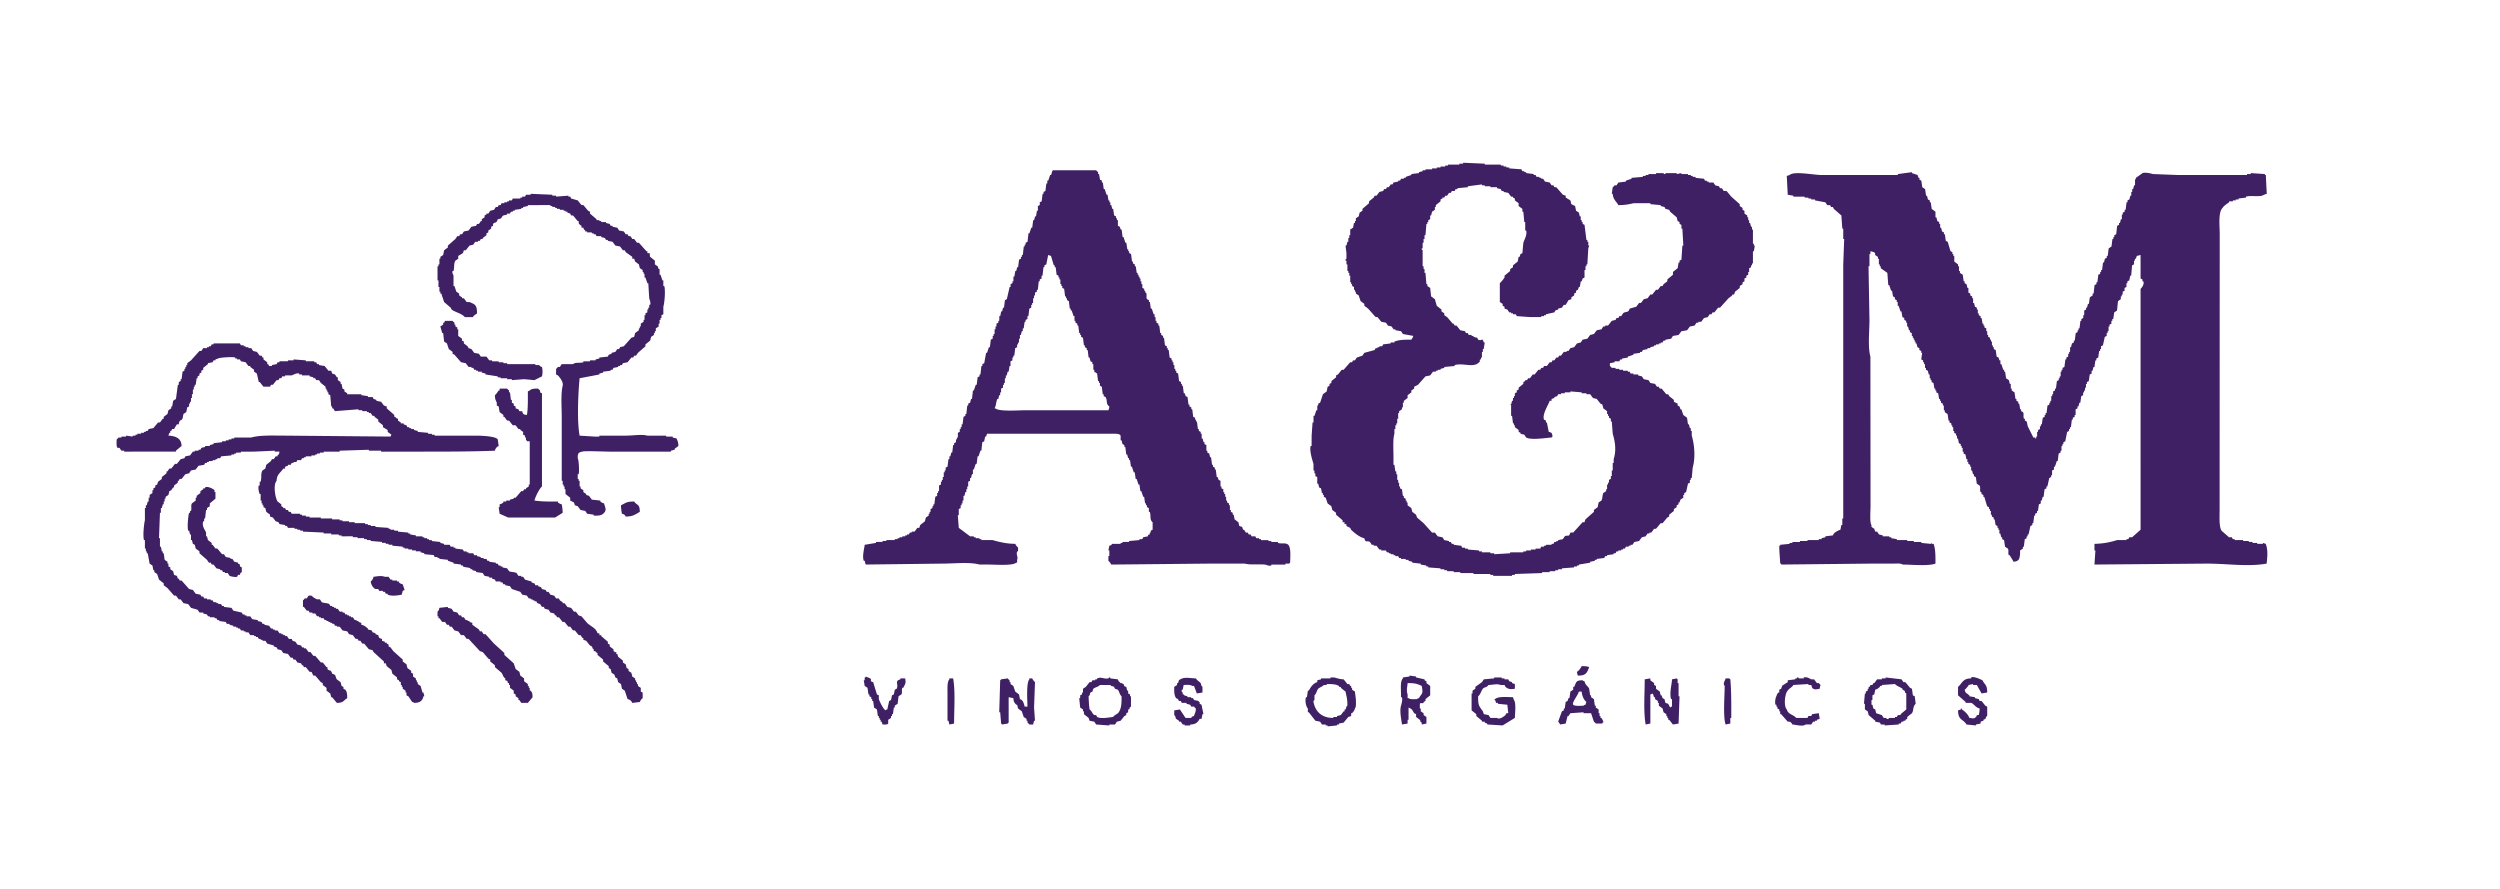 <svg xmlns="http://www.w3.org/2000/svg" width="2657" height="945" viewBox="0 0 2657 945">
  <defs>
    <style>
      .cls-1 {
        fill: #3f2065;
        fill-rule: evenodd;
      }
    </style>
  </defs>
  <path id="Relleno_de_color_2" data-name="Relleno de color 2" class="cls-1" d="M1669,566h3q4.995-5.5,10-11h2c0.33-1,.67-2,1-3l9-8v-2c1.33-1,2.67-2,4-3,0.33-1.667.67-3.333,1-5l3-2c1.18-1.842.99-6.178,2-8l3-2v-2h1v-5h1v-2h1v-3c0.67-.333,1.33-0.667,2-1v-3h1v-6h1v-8h1v-4c2.95-9.346,1.58-18.409-1-27q-0.495-6.5-1-13h-1v-3c-0.67-.333-1.33-0.667-2-1v-2h-1v-2h-1v-3c-1.33-1-2.67-2-4-3-0.33-1.333-.67-2.667-1-4-0.67-.333-1.33-0.667-2-1-1.33-1.667-2.67-3.333-4-5l-4-1-3-4h-4v-1h-5v-1l-12-1v1h-6v1h-4v1h-3c-0.33.667-.67,1.333-1,2l-3,1v1l-3,1v2h-2c-0.94,3.585-8.39,14.542-6,20,0.67,0.333,1.33.667,2,1v2h1q1.005,5,2,10c3.22,0.738,3.64,1.357,4,5-1.13.844-.15-0.127-1,1-6.06.344-21.51,3.023-27,0-0.67-1-1.33-2-2-3l-4-1v-1c-0.67-.333-1.33-0.667-2-1v-2c-1.33-1-2.67-2-4-3v-2h-1v-2h-1c-0.33-2.666-.67-5.334-1-8h-1V431c-0.17-1.4-1.08.412-1-1h1c0.33-1.333.67-2.667,1-4h1v-3h1v-2h1v-3c0.67-.333,1.33-0.667,2-1v-2c0.67-.333,1.33-0.667,2-1v-2c1.67-1.333,3.33-2.667,5-4v-2c0.67-.333,1.33-0.667,2-1v-1h2c0.33-.667.67-1.333,1-2h2l3-4h2c1.33-1.667,2.67-3.333,4-5h2c0.33-.667.67-1.333,1-2h2c0.33-.667.67-1.333,1-2h3l3-4h2c0.33-.667.67-1.333,1-2h2c0.67-1,1.33-2,2-3h2c0.33-.667.67-1.333,1-2h2l3-4h3v-1h2c0.67-1,1.33-2,2-3l4-1,3-4,4-1c0.67-1,1.33-2,2-3l5-1,3-4,4-1,3-4,5-1c0.67-1,1.33-2,2-3h2v-1h3c1.33-1.667,2.67-3.333,4-5l4-1c0.33-.667.67-1.333,1-2h2c0.33-.667.67-1.333,1-2h2c0.67-1,1.33-2,2-3,3.11-2.606,5.5.044,7-5,2.33-.667,4.67-1.333,7-2l3-4h2l3-4,4-1,3-4h2c1.33-1.667,2.67-3.333,4-5h2l3-4h2c0.33-.667.67-1.333,1-2,1.33-1,2.67-2,4-3v-2l6-5v-3c1.67-1.333,3.33-2.667,5-4,0.33-2,.67-4,1-6h1v-2c0.67-.333,1.33-0.667,2-1q0.495-7.5,1-15h1q-0.495-9-1-18h-1v-4c-0.67-.333-1.33-0.667-2-1v-2c-0.67-.333-1.33-0.667-2-1-0.33-1.333-.67-2.667-1-4q-3.495-3-7-6c-0.33-.667-0.67-1.333-1-2l-4-1c-0.33-.667-0.67-1.333-1-2l-4-1v-1l-11-1v-1h-18a61.373,61.373,0,0,1-16,2c-2.26-4.115-5.61-5.933-6-12h-1c0.33-2.333.67-4.667,1-7,1.22-.672,1.38-1.583,2-2h2c0.67-1,1.33-2,2-3l8-1v-1l6-2v-1l12-1v-1h3v-1h3v-1h8v-1h8s-0.02,1.3,2,1v-1h12v1c1.67-.333,3.33-0.667,5-1v1h7v1h3v1h2v1h3v1l9,1c0.33,0.667.67,1.333,1,2h2v1h2v1h5c0.67,1,1.33,2,2,3l4,1c0.33,0.667.67,1.333,1,2h2c0.67,1,1.33,2,2,3h3c1.67,2,3.33,4,5,6l9,8v2l3,2v2c0.67,0.333,1.33.667,2,1v3l3,2v2h1v3h1v3h1c0.33,1.333.67,2.667,1,4h1v3h1v15h1v2h1c-0.33,2-.67,4-1,6h-1v13h-1v2h-1v2c-0.67.333-1.33,0.667-2,1v4h-1v3c-0.67.333-1.33,0.667-2,1v2c-0.67.333-1.33,0.667-2,1v3c-0.67.333-1.33,0.667-2,1v2l-3,2v2c-1.67,1.333-3.33,2.667-5,4-0.33,1-.67,2-1,3h-2v1c-1.33,1-2.67,2-4,3l-9,10h-2c-1.33,1.667-2.67,3.333-4,5h-2c-0.33.667-.67,1.333-1,2h-2c-0.67,1-1.33,2-2,3l-4,1-3,4h-3v1h-2c-0.67,1-1.33,2-2,3l-5,1-3,4-6,1-3,4-6,1c-0.67,1-1.33,2-2,3l-6,1v1h-2c-0.33.667-.67,1.333-1,2h-2v1h-2v1h-3v1h-2v1l-4,1v1h-3v1l-5,1c-0.33.667-.67,1.333-1,2h-2v1l-7,1v1l-6,2v1l-6,1v1h-2c-0.33.667-.67,1.333-1,2h-5v1l-5,1v3a8.1,8.1,0,0,1,2,2h4v1h4v1h4v1h5v1h2c0.33,0.667.67,1.333,1,2h3v1h5v1l4,1c0.67,1,1.33,2,2,3l5,1c0.67,1,1.33,2,2,3l5,1c0.67,1,1.33,2,2,3h2c0.33,0.667.67,1.333,1,2h2c1.67,2,3.33,4,5,6h2c0.33,0.667.67,1.333,1,2,1.67,1.333,3.33,2.667,5,4v2c1.33,0.667,2.67,1.333,4,2v2c0.67,0.333,1.33.667,2,1,0.33,1,.67,2,1,3h1c0.67,2,1.33,4,2,6,1.33,1,2.67,2,4,3,0.33,2.333.67,4.667,1,7h1c0.33,1.333.67,2.667,1,4h1v3h1v5c2.95,9.622,3.98,23.777,1,34-0.33,3.666-.67,7.334-1,11h-1v2h-1v3c-0.67.333-1.33,0.667-2,1-0.67,3-1.33,6-2,9-0.67.333-1.33,0.667-2,1v2h-1v3l-3,2c-0.33,1-.67,2-1,3h-1v2c-0.67.333-1.33,0.667-2,1v2l-3,2v2c-1.67,1.333-3.33,2.667-5,4v2c-0.67.333-1.33,0.667-2,1-1.67,2-3.33,4-5,6h-2c-1.67,2-3.33,4-5,6h-2l-3,4h-2v1h-2c-0.67,1-1.33,2-2,3l-4,1-3,4c-1.67.333-3.33,0.667-5,1-0.67,1-1.33,2-2,3h-2v1h-2v1h-3c-0.33.667-.67,1.333-1,2h-2v1h-2v1h-3v1h-2c-0.33.667-.67,1.333-1,2h-2v1l-7,1v1h-2c-0.33.667-.67,1.333-1,2l-8,1v1h-2v1c-1.67.333-3.33,0.667-5,1v1l-12,2v1h-2v1h-3v1l-13,1v1h-4v1h-3v1h-6v1h-8v1l-29,1v1h-3v1h-20v-1h-3v-1h-18v-1h-14v-1h-7v-1h-7v-1h-3v-1h-4v-1l-13-1v-1h-2v-1l-6-1v-1l-9-1v-1l-4-1v-1h-3v-1h-5v-1h-2c-0.33-.667-0.67-1.333-1-2h-3v-1h-2v-1h-3v-1h-2v-1h-2c-0.33-.667-0.67-1.333-1-2h-5v-1h-2l-3-4h-3v-1h-2c-0.67-1-1.33-2-2-3-3.54-2.03-4.39,1.5-6-4-4.87-.92-10.9-5.98-14-9-0.33-.667-0.67-1.333-1-2-1.33-.667-2.67-1.333-4-2v-2h-2v-2h-2v-2q-3.495-3-7-6v-2c-1.33-1-2.67-2-4-3-0.33-1.333-.67-2.667-1-4-1.33-1-2.67-2-4-3-0.67-2-1.33-4-2-6-0.67-.333-1.33-0.667-2-1v-2h-1v-2h-1c-0.33-1.667-.67-3.333-1-5-0.67-.333-1.33-0.667-2-1-0.33-1.333-.67-2.667-1-4h-1v-7c-0.67-.333-1.33-0.667-2-1v-3h-1v-3h-1v-7c-1.03-3.564-4.45-13.8-3-19h1V463q0.495-7,1-14h1v-7h1c0.67-2,1.33-4,2-6h1v-5h1v-2c0.67-.333,1.33-0.667,2-1l3-9c1.33-1,2.67-2,4-3,0.33-1.667.67-3.333,1-5,0.67-.333,1.33-0.667,2-1v-2c0.67-.333,1.33-0.667,2-1v-2c1.67-1.333,3.33-2.667,5-4v-2c0.67-.333,1.33-0.667,2-1,1.33-1.667,2.67-3.333,4-5h2q3.495-4,7-8h2c0.33-.667.67-1.333,1-2h2c0.67-1,1.33-2,2-3l6-2c0.67-1,1.33-2,2-3l11-3c0.33-.667.67-1.333,1-2h2v-1h2v-1h3c0.33-.667.67-1.333,1-2l8-1v-1h4v-1c5.3-1.955,10.86-2,18-2,0.94-1.8,1.38-1.574,2-4l-11-2c-0.67-1-1.33-2-2-3l-6-1v-1h-2c-0.67-1-1.33-2-2-3l-4-1c-0.67-1-1.33-2-2-3l-5-1c-1.33-1.667-2.67-3.333-4-5h-2q-4.005-4.5-8-9c-1.33-1-2.67-2-4-3v-2c-1.33-1-2.67-2-4-3-0.67-2-1.33-4-2-6l-3-2v-2h-1v-2h-1v-3c-0.67-.333-1.33-0.667-2-1v-2h-1v-2h-1v-7h-1v-3h-1v-2h-1v-7h-1v-4h-1c-0.29-1.674.94-1.748,1-2v-6c-0.33-2.666-.67-5.334-1-8h1c0.33-1.333.67-2.667,1-4h1v-4h1v-3h1v-6l3-2c0.33-1.667.67-3.333,1-5h1v-2h1v-3l3-2c0.33-1.333.67-2.667,1-4l3-2v-2q3.495-3,7-6v-2c1.67-1.333,3.33-2.667,5-4,0.33-.667.67-1.333,1-2h2l3-4,4-1c0.33-.667.67-1.333,1-2h2c0.33-.667.67-1.333,1-2h2c0.67-1,1.33-2,2-3h2c0.33-.667.67-1.333,1-2,1.67-.333,3.33-0.667,5-1v-1h2c0.33-.667.67-1.333,1-2h3v-1h2v-1l6-2v-1l8-1v-1l4-1v-1h3v-1h7v-1h5v-1h4v-1h5v-1h3v-1h12v-1h4v-1l23,1v1h17v1h3v1h3v1h3v1l13,1c0.33,0.667.67,1.333,1,2h2v1h2v1l8,1v1h2c0.33,0.667.67,1.333,1,2h3v1h2v1h2c0.67,1,1.33,2,2,3,1.67,0.333,3.33.667,5,1,0.67,1,1.33,2,2,3h2c0.33,0.667.67,1.333,1,2h2q3.495,4,7,8l3,1v2c1.67,1,3.33,2,5,3,0.33,1.333.67,2.667,1,4,1.33,0.667,2.67,1.333,4,2,0.33,1.667.67,3.333,1,5l3,2c0.33,1.333.67,2.667,1,4h1v4h1v2h1v2c0.67,0.333,1.33.667,2,1q1.005,8,2,16h1v2h1v4h1c-0.33,1-.67,2-1,3q-0.495,8.5-1,17h-1v2h-1v4h-1v8c-0.67.333-1.33,0.667-2,1-0.33,1-.67,2-1,3h-1c-0.33,2-.67,4-1,6h-1c-0.33,1-.67,2-1,3-0.67.333-1.33,0.667-2,1v2c-0.67.333-1.33,0.667-2,1v2l-3,2v2l-3,1-3,5h-2c-0.67,1-1.33,2-2,3l-4,1v1l-3,1c-0.33.667-.67,1.333-1,2l-9,2v1h-2v1h-3v1h-12l-14-1c-0.33-.667-0.67-1.333-1-2h-3v-1h-2v-1h-2c-0.67-1-1.33-2-2-3l-3-1v-2c-0.67-.333-1.33-0.667-2-1v-2l-3-2V301a39.406,39.406,0,0,0,5-6v-2l6-5v-2l3-2v-2c1.67-1.333,3.33-2.667,5-4,0.33-1.667.67-3.333,1-5h1c0.33-1,.67-2,1-3,0.67-.333,1.33-0.667,2-1,0.33-3.666.67-7.334,1-11,0.9-2.963,4.28-8.305,3-13h-1v-9h-1c-0.33-3.666-.67-7.334-1-11h-1v-3c-1.33-1-2.67-2-4-3v-3c-1.33-1-2.67-2-4-3v-2c-0.67-.333-1.33-0.667-2-1v-1h-2l-3-4c-1.67-.333-3.33-0.667-5-1v-1h-2c-0.33-.667-0.67-1.333-1-2l-4-1v-1h-7v-1h-6v-1h-3v-1l-15,2v1l-11,1v1h-2c-0.33.667-.67,1.333-1,2h-3c-0.33.667-.67,1.333-1,2h-2c-0.67,1-1.33,2-2,3h-2c-0.33.667-.67,1.333-1,2h-2v1c-0.67.333-1.33,0.667-2,1v2c-1.67,1.333-3.33,2.667-5,4v2h-1v3l-3,2c-0.33,1.333-.67,2.667-1,4h-1v4c-0.67.333-1.33,0.667-2,1v2h-1v2h-1q-0.495,6-1,12h-1v4h-1v4h-1v6h-1c-0.27,1.669.94,1.745,1,2v17h1v3h1v4h1q0.495,6,1,12h1v2l3,2c0.33,3,.67,6,1,9,1.33,1,2.67,2,4,3,0.67,2.333,1.33,4.667,2,7,1.67,1.333,3.33,2.667,5,4v2l3,2v2l3,2,6,7h1c0.33,0.667.67,1.333,1,2h2c1.33,1.667,2.67,3.333,4,5l5,1c0.33,0.667.67,1.333,1,2h2c0.33,0.667.67,1.333,1,2h3v1h2v1l4,1c0.33,0.667.67,1.333,1,2,4.27,2.031,4.03-3.016,6,3h1c-0.33,2-.67,4-1,6v1h-1v3h-1v6h-1v2h-1c-1.07,2.209,1.02,1.111-1,3-5.73,6.38-16.82.383-26,3v1l-11,1v1l-4,1v1h-3v1h-2v1h-3l-3,4-5,1q-4.005,4.5-8,9c-1.33.667-2.67,1.333-4,2v2l-3,2v2c-1.33,1-2.67,2-4,3v3c-1.33,1-2.67,2-4,3v2h-1v5h-1v2l-3,2v2h-1v6h-1v5h-1v2h-1v4h-1v5c-1.78,6.036-1.01,16.306-1,24v9h1c0.33,2.333.67,4.667,1,7h1v3h1v6h1v3h1v4h1v2c0.67,0.333,1.33.667,2,1,0.33,2.333.67,4.667,1,7h1v2c0.67,0.333,1.33.667,2,1v2h1v2h1v3c1.33,1,2.67,2,4,3,0.33,1.333.67,2.667,1,4,1.33,1,2.67,2,4,3,0.33,1,.67,2,1,3q3.495,3,7,6l9,10h3l3,4c1.67,0.333,3.33.667,5,1,0.67,1,1.33,2,2,3,1.67,0.333,3.33.667,5,1v1h2c0.33,0.667.67,1.333,1,2h2v1l8,1c0.33,0.667.67,1.333,1,2h3v1h3v1l12,1v1h3v1h9v1h4v1l17-1v-1h14v-1h3v-1h5v-1h5v-1h5c0.33-.667.67-1.333,1-2h3v-1h2v-1h6v-1h2c0.33-.667.67-1.333,1-2h2v-1h2v-1c1.67-.333,3.33-0.667,5-1,0.67-1,1.33-2,2-3C1666.56,567.964,1667.36,571.5,1669,566Zm-490,14c2.95-.635,2.48-1.779,3-2h9v-1h2v-1h7v-1l11-1v-1h3c0.33-.667.67-1.333,1-2,1.67-.333,3.33-0.667,5-1v-1a2.944,2.944,0,0,0,1-1h1v-2h1v-2c0.67-.333,1.33-0.667,2-1v-8c-3.45-2.643-1.48-6.648-3-11h-1v-4c-0.67-.333-1.33-0.667-2-1v-2h-1v-2h-1c-0.33-2.333-.67-4.667-1-7h-1c-0.67-2-1.33-4-2-6h-1c-0.33-2.333-.67-4.667-1-7h-1c-0.67-2-1.33-4-2-6h-1c-0.33-2.333-.67-4.667-1-7h-1c-0.67-2-1.33-4-2-6h-1c-0.33-2.333-.67-4.667-1-7h-1v-2h-1c-0.33-1.333-.67-2.667-1-4h-1c-0.33-2.666-.67-5.334-1-8h-1v-2c-0.67-.333-1.33-0.667-2-1-0.33-1.333-.67-2.667-1-4h-1v-5c-1.32-2.378-5.23-1.982-9-2H1049c-0.33,1-.67,2-1,3h-1c-0.33,1.667-.67,3.333-1,5-0.67.333-1.33,0.667-2,1-0.33,3-.67,6-1,9h-1c-0.67,2-1.33,4-2,6h-1c-0.33,2.666-.67,5.334-1,8h-1c-0.67,2-1.33,4-2,6h-1v5h-1c-0.33,1.333-.67,2.667-1,4h-1v3c-0.67.333-1.33,0.667-2,1v5h-1v3h-1v3h-1c-0.33,1.333-.67,2.667-1,4h-1v5h-1v3h-1v2h-1v3c-0.67.333-1.33,0.667-2,1v6c-0.25,1.393-.61-0.36-1,1q0.5,6.5,1,13l12,9h4v1h2v1h4v1h2v1h12c7.41,2.137,14.68,3.889,24,4a13.415,13.415,0,0,0,3,4v4h-1c-1.25,4.446,1.33,5.434,0,9v3h-1c-3.81,3.522-22.35,2.007-30,2h-9c-10.32-2.895-26.84-1-39-1l-82,1q-0.5-2-1-4h-1c-1.781-5.12.614-13.03,1-17l12-2v-1h7v-1h4v-1h9v-1h3v-1h2v-1h3v-1h3v-1h2v-1h2q0.5-1,1-2h2v-1h3l3-4h2q0.5-1.5,1-3l5-4q0.5-2,1-4l3-2v-2h1v-2h1v-3l2-1v-2h1v-2h1q0.5-4,1-8l2-1v-3h1v-2h1v-6l2-1v-3h1v-2h1v-3h1v-5h1v-2h1v-3c0.67-.333,1.33-0.667,2-1,0.33-2.666.67-5.334,1-8h1v-3h1c0.33-1.333.67-2.667,1-4h1c0.33-2.666.67-5.334,1-8h1v-2c0.67-.333,1.33-0.667,2-1v-3h1v-2h1v-5c0.67-.333,1.33-0.667,2-1v-3h1v-2h1v-3h1c0.33-2.666.67-5.334,1-8,0.67-.333,1.33-0.667,2-1v-2h1c0.33-3,.67-6,1-9h1v-2c0.67-.333,1.33-0.667,2-1,0.33-1.333.67-2.667,1-4h1c0.33-3,.67-6,1-9h1c0.67-2,1.33-4,2-6h1c0.33-2.666.67-5.334,1-8,0.67-.333,1.33-0.667,2-1v-2h1c0.33-3,.67-6,1-9h1v-2c0.67-.333,1.33-0.667,2-1q1.005-5.5,2-11h1c0.67-2,1.33-4,2-6h1c0.33-2.666.67-5.334,1-8,0.67-.333,1.33-0.667,2-1v-3h1v-2h1v-5h1v-3h1v-3c0.67-.333,1.33-0.667,2-1v-2h1v-5h1c0.33-1.667.67-3.333,1-5h1c0.33-1.333.67-2.667,1-4h1c0.33-2.666.67-5.334,1-8,0.67-.333,1.33-0.667,2-1l3-13h1v-3c0.67-.333,1.33-0.667,2-1v-2h1v-5h1c0.33-2,.67-4,1-6h1c0.33-1.333.67-2.667,1-4h1c0.33-2.666.67-5.334,1-8,0.67-.333,1.33-0.667,2-1v-2h1v-2h1c0.33-3,.67-6,1-9h1v-2h1v-2c0.67-.333,1.33-0.667,2-1,0.33-3,.67-6,1-9h1c0.67-2,1.33-4,2-6h1c0.33-2.666.67-5.334,1-8h1c0.33-1.333.67-2.667,1-4h1c0.33-2,.67-4,1-6h1v-5c0.67-.333,1.33-0.667,2-1v-3c0.67-.333,1.33-0.667,2-1,0.33-2.666.67-5.334,1-8h1v-2c0.67-.333,1.33-0.667,2-1,0.33-2.666.67-5.334,1-8h1v-3h1c0.67-2,1.33-4,2-6h1c0.67-1.228.91-4.4,2-5h46c0.62,1.244,1.67,1.47,2,2v2h1c0.33,2,.67,4,1,6,0.67,0.333,1.33.667,2,1v2h1c0.33,2.333.67,4.667,1,7h1c0.67,2,1.33,4,2,6h1c0.33,2,.67,4,1,6h1v2h1v3h1c0.33,1.333.67,2.667,1,4h1c0.33,2.333.67,4.667,1,7,0.67,0.333,1.33.667,2,1v2h1v2h1v6c0.67,0.333,1.33.667,2,1,0.33,1,.67,2,1,3h1c0.33,2.666.67,5.334,1,8h1c0.67,2,1.33,4,2,6h1c0.33,2.333.67,4.667,1,7h1v2h1v2c0.67,0.333,1.33.667,2,1,0.33,2.666.67,5.334,1,8h1v2c0.67,0.333,1.33.667,2,1v2h1c0.33,2.333.67,4.667,1,7h1v2h1v2h1v2h1v3h1v3h1v4c0.67,0.333,1.33.667,2,1v2h1v2h1c1.06,2.7-.26,4.888,1,7,0.67,0.333,1.33.667,2,1v2h1c0.33,2.333.67,4.667,1,7h1c0.67,2,1.33,4,2,6h1v3h1v4h1v2c0.67,0.333,1.33.667,2,1v2h1c0.33,2.666.67,5.334,1,8h1v2c0.67,0.333,1.33.667,2,1v2h1c0.33,2.666.67,5.334,1,8,0.67,0.333,1.33.667,2,1v2h1v2h1c0.33,2.666.67,5.334,1,8,0.67,0.333,1.33.667,2,1v2h1v2h1v3h1v4h1v2h1v2c0.67,0.333,1.33.667,2,1,0.33,2.666.67,5.334,1,8,0.67,0.333,1.33.667,2,1v2h1v2h1c0.33,2.666.67,5.334,1,8h1c0.33,1,.67,2,1,3,0.67,0.333,1.33.667,2,1,0.33,2.666.67,5.334,1,8h1v2c0.67,0.333,1.33.667,2,1v2h1c0.33,2.666.67,5.334,1,8,0.67,0.333,1.33.667,2,1v2h1v2h1c0.33,2.666.67,5.334,1,8h1v2c0.67,0.333,1.33.667,2,1v2h1v5h1c0.33,1.333.67,2.667,1,4h1v2c0.67,0.333,1.33.667,2,1v6h1v2c0.67,0.333,1.33.667,2,1,0.33,1.333.67,2.667,1,4h1c0.33,2.666.67,5.334,1,8h1v2c0.67,0.333,1.33.667,2,1v2h1c0.33,2.666.67,5.334,1,8h1c0.33,1,.67,2,1,3,0.67,0.333,1.33.667,2,1v6h1v2c0.67,0.333,1.33.667,2,1v3h1v2h1v3h1v4h1v2c0.67,0.333,1.33.667,2,1v2h1v5h1v2c0.67,0.333,1.33.667,2,1v2h1c0.33,1.667.67,3.333,1,5,1.33,1,2.67,2,4,3,0.33,1.333.67,2.667,1,4l3,1c0.33,1,.67,2,1,3h1c0.67,1,1.33,2,2,3h2c0.33,0.667.67,1.333,1,2h2c0.33,0.667.67,1.333,1,2h4c0.33,0.667.67,1.333,1,2h3v1h2v1h8v1h3v1h7v1c4.49,1.31,8.18-.581,11,2,3.08,3.23,2.1,12.835,2,19-1.13.844-.15-0.127-1,1h-4v1h-15v1c-3.15.824-4.73-.808-7-1-6.93-.588-15.58.513-21-1h-40l-102,1a13.415,13.415,0,0,0-3-4v-5h1v-6h-1C1178.33,583.333,1178.67,581.667,1179,580Zm1230,19c-20,3.571-41.51,0-64,0l-119,1q0.495-7.5,1-15h-1v-7a81.713,81.713,0,0,0,24-4h10v-1h2c0.33-.667.67-1.333,1-2h3l9-8V307c1.36-1.159,4.08-4.743,3-8h-1v-2c-0.67-.333-1.33-0.667-2-1V271l-4,1c-0.33,1-.67,2-1,3h-1v2h-1v4c-0.67.333-1.33,0.667-2,1-0.33,3.666-.67,7.334-1,11h-1c-0.33,1.667-.67,3.333-1,5-0.67.333-1.33,0.667-2,1v2h-1v4c-0.67.333-1.33,0.667-2,1v3c-0.67.333-1.33,0.667-2,1v3h-1v2h-1v3l-3,2c-0.33,3.333-.67,6.667-1,10l-3,2c-0.33,2.333-.67,4.667-1,7h-1v2h-1v3c-0.67.333-1.33,0.667-2,1v2h-1v5h-1v2h-1v3c-0.67.333-1.33,0.667-2,1-0.67,3-1.33,6-2,9-0.67.333-1.33,0.667-2,1v3h-1v2h-1c-0.33,2.333-.67,4.667-1,7-0.67.333-1.33,0.667-2,1v2h-1c-0.33,2.333-.67,4.667-1,7h-1c-0.33,1.333-.67,2.667-1,4h-1v3c-0.67.333-1.33,0.667-2,1-0.33,2.333-.67,4.667-1,7-0.67.333-1.33,0.667-2,1v2h-1v4h-1v3h-1v2h-1v3c-0.67.333-1.33,0.667-2,1-0.33,2.333-.67,4.667-1,7h-1c-0.33,1.333-.67,2.667-1,4h-1v2c-0.67.333-1.33,0.667-2,1v6h-1v2c-0.67.333-1.33,0.667-2,1v2h-1c-0.33,2.666-.67,5.334-1,8h-1v2h-1v2c-0.67.333-1.33,0.667-2,1q-1.005,5-2,10c-0.67.333-1.33,0.667-2,1v2h-1v2h-1v5h-1v2c-0.67.333-1.33,0.667-2,1-0.33,2.666-.67,5.334-1,8h-1c-0.67,2-1.33,4-2,6h-1v3c-0.67.333-1.33,0.667-2,1v5h-1v2c-0.67.333-1.33,0.667-2,1-0.67,3-1.33,6-2,9h-1v2c-0.67.333-1.33,0.667-2,1-0.33,2.666-.67,5.334-1,8h-1c-0.33,1.333-.67,2.667-1,4h-1v3c-0.67.333-1.33,0.667-2,1-0.33,2.333-.67,4.667-1,7h-1v2c-0.67.333-1.33,0.667-2,1v2h-1c-0.33,2.666-.67,5.334-1,8h-1v2c-0.67.333-1.33,0.667-2,1-0.67,3-1.33,6-2,9h-1v2h-1v2c-0.67.333-1.33,0.667-2,1-0.33,2.666-.67,5.334-1,8h-1v2l-3,2v4c-0.7,5.416-1.19,7.413-7,8-1.21-2.811-2.59-4.142-4-7h-1c-1.09-2.663.3-4.92-1-7l-3-2c-0.33-2.333-.67-4.667-1-7-0.67-.333-1.33-0.667-2-1v-2h-1c-0.33-1.333-.67-2.667-1-4h-1v-4h-1v-2h-1v-2c-0.67-.333-1.33-0.667-2-1-0.33-2-.67-4-1-6h-1v-2c-0.67-.333-1.33-0.667-2-1v-2h-1v-4h-1v-2h-1v-2c-0.67-.333-1.33-0.667-2-1l-3-10h-1v-2c-0.67-.333-1.33-0.667-2-1v-2h-1c-1.08-2.675.3-4.917-1-7l-3-2c-0.33-2.333-.67-4.667-1-7-0.67-.333-1.33-0.667-2-1v-2h-1c-0.33-1.333-.67-2.667-1-4h-1v-4h-1v-2c-0.67-.333-1.33-0.667-2-1v-2h-1v-3h-1c-0.33-1.667-.67-3.333-1-5-0.67-.333-1.33-0.667-2-1v-2h-1v-4h-1v-2h-1v-2c-0.67-.333-1.33-0.667-2-1-0.33-1.667-.67-3.333-1-5h-1v-3h-1v-2c-0.67-.333-1.33-0.667-2-1v-2h-1v-4h-1v-2h-1v-2c-0.67-.333-1.33-0.667-2-1v-2h-1c-0.33-2.333-.67-4.667-1-7l-3-2v-2h-1v-5h-1v-2c-0.67-.333-1.33-0.667-2-1v-2h-1v-2h-1c-0.33-2-.67-4-1-6-0.67-.333-1.33-0.667-2-1v-2h-1v-2h-1c-0.33-2-.67-4-1-6-0.67-.333-1.33-0.667-2-1v-2h-1v-2h-1v-4h-1c-0.33-1.333-.67-2.667-1-4-0.67-.333-1.33-0.667-2-1v-2h-1v-4h-1v-2h-1v-2c-0.67-.333-1.33-0.667-2-1,0.33-2.333.67-4.667,1-7h-1v-2c-0.67-.333-1.33-0.667-2-1v-2c-0.67-.333-1.33-0.667-2-1-0.33-1.333-.67-2.667-1-4h-1v-2h-1v-2h-1v-2h-1v-2h-1v-3c-0.67-.333-1.33-0.667-2-1v-2h-1c-0.33-1.333-.67-2.667-1-4h-1v-4h-1v-2c-0.67-.333-1.33-0.667-2-1v-2c-0.67-.333-1.33-0.667-2-1-0.33-2-.67-4-1-6h-1c-0.67-2-1.33-4-2-6h-1v-4h-1v-2c-0.67-.333-1.33-0.667-2-1v-2c-0.67-.333-1.33-0.667-2-1-0.33-2-.67-4-1-6h-1c-0.67-2-1.33-4-2-6h-1q-0.495-6.5-1-13c-2.33-1.667-4.67-3.333-7-5v-2h-1v-2h-1v-6h-1v-2l-3-2v-2c-0.97-1.176-3.21-1.61-5-2v3h-1v13h-1q0.495,28.5,1,57c0,12.162-1.89,28.673,1,39V538c0,4.619-1.04,17.65,1,20v2l3,2c0.33,1,.67,2,1,3h2c0.67,1,1.33,2,2,3l4,1v1h7v1h2v1l6,1v1h11v1h7v1h8v1l10,1c1.4-.19-0.41-1.042,1-1v1h2c2.09,5.41,2.03,13.067,2,21-7.64,2.816-25.18,1.05-35,1-1.82-1.593-6.63-1-10-1h-24l-95,1v-1h-1c-0.25-5.7-.98-12.084-1-19h1v-1l10-1v-1h3v-1h8v-1h8v-1h12v-1h3v-1l4-1v-1l8-1c0.33-.667.67-1.333,1-2a18.675,18.675,0,0,1,7-4c0.33-1.667.67-3.333,1-5h1v-7h1V281q0.495-13.5,1-27h-1V243h-1q-0.495-7-1-14-4.005-3.5-8-7c-0.33-.667-0.67-1.333-1-2h-2c-0.33-.667-0.67-1.333-1-2h-3c-0.67-1-1.33-2-2-3l-11-2v-1h-4v-1h-3v-1h-4v-1h-12v-1l-6-1q-0.495-10-1-20l3-1c4.75-4.416,25.4,0,34,0h81v-1l15-2v1l6,2c0.33,1,.67,2,1,3h1v2c0.67,0.333,1.33.667,2,1,0.33,2.333.67,4.667,1,7l3,2c0.33,2.333.67,4.667,1,7h1c0.33,1.333.67,2.667,1,4,0.67,0.333,1.33.667,2,1v2h1c0.33,2.333.67,4.667,1,7,1.33,1,2.67,2,4,3v6h1c0.33,1.333.67,2.667,1,4,0.67,0.333,1.33.667,2,1v2h1v4h1c0.33,1.333.67,2.667,1,4,0.67,0.333,1.33.667,2,1v2h1c0.33,2.333.67,4.667,1,7,0.67,0.333,1.33.667,2,1l3,10c0.67,0.333,1.33.667,2,1v2h1v2h1v6c1.33,1,2.67,2,4,3v2h1v5h1v2l3,2c0.33,2.333.67,4.667,1,7h1v2c0.67,0.333,1.33.667,2,1,0.33,1.333.67,2.667,1,4h1v5c0.67,0.333,1.33.667,2,1v2c0.67,0.333,1.33.667,2,1v2h1v5h1c0.33,1.333.67,2.667,1,4,0.67,0.333,1.33.667,2,1v2h1v4h1v2c0.67,0.333,1.33.667,2,1v2h1c0.33,2,.67,4,1,6h1v2h1v2c0.67,0.333,1.33.667,2,1v3h1v4h1v2c0.67,0.333,1.33.667,2,1v2h1v2h1v4h1v2h1v2c0.67,0.333,1.33.667,2,1,0.33,2.333.67,4.667,1,7,0.67,0.333,1.33.667,2,1,0.33,1,.67,2,1,3h1v4h1c0.67,2,1.33,4,2,6h1v2h1c0.33,2.333.67,4.667,1,7l3,2c0.33,1.333.67,2.667,1,4h1v5h1v2l3,2c0.33,2.333.67,4.667,1,7h1v2c0.67,0.333,1.33.667,2,1v2h1c0.33,2,.67,4,1,6h1v2c0.67,0.333,1.33.667,2,1,1.26,2.1-.08,4.325,1,7h1v2c0.67,0.333,1.33.667,2,1,0.33,1.667.67,3.333,1,5l6,12h2v1h1v-2h1v-5h1v-2c0.67-.333,1.33-0.667,2-1v-3h1v-2h1c0.33-2.333.67-4.667,1-7,0.67-.333,1.33-0.667,2-1v-2h1v-2h1c0.33-2.666.67-5.334,1-8,0.67-.333,1.33-0.667,2-1v-2h1v-2h1v-5h1v-2h1v-3c0.67-.333,1.33-0.667,2-1v-2h1c0.33-2.666.67-5.334,1-8,0.67-.333,1.33-0.667,2-1v-2h1v-2h1v-5h1v-2h1v-2c0.67-.333,1.33-0.667,2-1,0.33-2.666.67-5.334,1-8h1v-2c0.67-.333,1.33-0.667,2-1v-3h1v-2h1v-5h1c0.33-1.333.67-2.667,1-4,0.67-.333,1.33-0.667,2-1v-2h1c0.33-2.666.67-5.334,1-8,0.67-.333,1.33-0.667,2-1v-2h1v-2h1c0.33-2.666.67-5.334,1-8h1v-2c0.67-.333,1.33-0.667,2-1v-3h1v-5c0.67-.333,1.33-0.667,2-1v-2h1c0.33-1.333.67-2.667,1-4h1c0.33-2.333.67-4.667,1-7l3-2v-2h1c0.33-3,.67-6,1-9,0.67-.333,1.33-0.667,2-1v-2h1c0.33-2.666.67-5.334,1-8,0.67-.333,1.33-0.667,2-1v-2h1v-2h1c0.33-2.666.67-5.334,1-8h1c0.33-1.333.67-2.667,1-4,0.67-.333,1.33-0.667,2-1v-2h1c0.33-2.666.67-5.334,1-8l3-2c0.33-2.666.67-5.334,1-8h1v-2h1v-2c0.67-.333,1.33-0.667,2-1,0.33-3,.67-6,1-9,0.67-.333,1.33-0.667,2-1v-2h1c0.33-1.333.67-2.667,1-4h1v-5h1v-2c0.67-.333,1.33-0.667,2-1v-2h1c0.33-2.666.67-5.334,1-8h1v-2c0.67-.333,1.33-0.667,2-1,0.33-1.333.67-2.667,1-4h1v-4h1v-3h1c0.33-1.333.67-2.667,1-4h1v-6s0.63-.07,1-2c2.33-1.667,4.67-3.333,7-5,3.22-1.165,9.27.513,11,1l26,1h74v-1h4v-1l15,1v1h1q0.495,10,1,20l-3,1c-3.46,2.866-13.81.413-19,2v1l-8,1v1h-3v1h-3v1h-4v1c-2.25,1.626-5.5,3.65-7,6-4.75,4.763-3,18.761-3,28V542c0,7.378-.71,17.264,2,22q4.005,3.5,8,7h3c0.33,0.667.67,1.333,1,2h2v1h9v1h6v1h4v1h5v1h6v-1l3,1C2410.57,584.517,2409.76,591.49,2409,599ZM688,269h2c1.4,0.918.067,2.489,1,4l5,4v4l3,2q0.5,1.5,1,3h1v6h1q1,3,2,6h1v6h1c1.312,4.45.408,17.172-1,22v8l-2,1v3h-1v2h-1v4h-1v3l-3,2v3h-1v2h-1v2l-3,2q-0.5,2-1,4l-5,4v2l-8,7-2,3h-2q-0.5,1-1,2h-2l-4,5-5,1q-0.5,1-1,2h-2v1h-2v1l-5,1q-0.5,1-1,2h-2v1l-8,1v1l-4,1v1l-21,4c-1.538,16.253-2.889,45.015,0,61l16,1h5v-1h28c8.251,0,17.026-1.674,23,0h20v1h7v1c1.752,0.64,2.614.44,4,1,1.181,2.642,1.913,3.763,2,8l-4,3v1l-4,1v1H648c-5.9,0-27.536-1.016-29,0-4.269.74-5.079,1.8-5,7,1.142,1.337,1.828,13.9,1,17h-1v5h1v2h1v6h1v2l3,2v2l3,2v1l3,1,3,4,9,1v1c1.632,1.1,1.674,1.394,4,2,0.9,3.98,3.1,6.91,0,10-2.338,2.934-5.465,3.128-11,3v-1l-7-1-2-3-5-1-3-4-3-1q-0.5-1.5-1-3l-4-2v-3l-5-4v-5h-1v-3h-1v-2h-1v-4h-1V443c0-10.557-1.11-24.146,1-33,1-4.2-3.308-9.082-5-11l-2-1v-6c1.2-.669,1.392-1.592,2-2h2l2-3h12c2.764-2.376,6.8-.752,11-2v-1h7v-1h6v-1l4-1v-1l9-1q0.5-1,1-2l3-1v-1l4-1,2-3h2q0.5-1,1-2l4-1,8-9,3-1q0.5-2,1-4l4-3v-2h1v-2h1v-3l3-2v-2h1v-5h1v-2l2-1v-3h1v-2h1v-3h1c0.855-2.787-.765-5.534-1-7q-0.5-8-1-16h-1q-1-3-2-6h-1v-4h-1v-2h-1v-2l-3-2q-0.5-2-1-4l-4-3q-0.5-1.5-1-3h-2v-2l-7-5q-0.5-1-1-2h-2l-3-4-5-1-3-4-5-1v-1h-2q-0.5-1-1-2l-4-1v-1h-5q-0.5-1-1-2h-2v-1h-2v-1h-5v-1h-2v-1c-1.524-1.337-1.334-.515-2-3h-2v-2c-1.415-.887-2.319-1.372-3-3v-2h-1l-5-6h-2q-0.5-1-1-2l-3-1v-1h-2v-1h-2v-1h-4v-1h-3v-1h-2v-1h-3v-1h-2v-1H561v1l-5,1v1h-2v1l-7,1v1h-2v1h-2q-0.5,1-1,2h-3v1l-4,1c-2.911,1.933-.412,3.2-6,4-1.442,5.114-3,2.449-5,5v2l-2,1v2l-3,2v2l-2,1v2l-4,3v1h-2l-1,2h-2v1h-3l-2,3-4,1-4,5h-2l-1,3-5,3v3l-3,2c-1.873,2.984-.9,7.094-2,11h-1c-0.639,2.512.783,3.634,1,5v11h1l2,6,3,2v2l3,2v1h2l3,4h3c6.114,2.611,7.9,3.123,8,12l-4,3v1h-9c-3.36-3.963-9.722-4.935-14-8l-1-2-7-6-3-9h-1v-2h-1v-5h-1v-7h-1V283h1v-2h1v-6h1v-2l3-2q0.5-2.5,1-5l4-3v-2l8-7,2-3h2l1-2h2l2-3,5-1,3-4,5-1,1-2h2l2-3h1v-2l3-2v-2l2-1v-1h2l2-3,4-1,2-3h2q0.5-1,1-2h2q0.5-1,1-2h3v-1h3v-1h2v-1h3q0.5-1,1-2h8v-1h2v-1h3q0.5-1,1-2h5v-1l23,1v1h4v1l13-1v1h2q0.5,1,1,2l7,2,4,5h2l5,6,2,1v2l7,6v1h3v1h2v1h5v1l4,1q0.5,1,1,2h2v1l5,1,2,3,5,1,2,3h2q0.5,1,1,2h2l2,3h2l3,4h2l8,9h1v2Zm429,3-3-1q-1.005,5-2,10c-0.67.333-1.33,0.667-2,1v2h-1c-0.33,3-.67,6-1,9h-1v3c-0.67.333-1.33,0.667-2,1v2h-1c-0.33,3-.67,6-1,9h-1v2c-0.67.333-1.33,0.667-2,1v3h-1v3h-1v5h-1v2h-1v3c-0.67.333-1.33,0.667-2,1-0.33,2.666-.67,5.334-1,8h-1v3c-0.67.333-1.33,0.667-2,1v2h-1c-0.33,2.333-.67,4.667-1,7h-1v3h-1c-0.33,1.333-.67,2.667-1,4h-1v4h-1v4h-1v2h-1v3c-0.67.333-1.33,0.667-2,1-0.33,2.666-.67,5.334-1,8h-1v2h-1v3c-0.67.333-1.33,0.667-2,1v5h-1c-0.33,2-.67,4-1,6h-1c-0.33,1.333-.67,2.667-1,4h-1v3h-1v5h-1v2h-1v3c-0.67.333-1.33,0.667-2,1v4h-1v3h-1c-0.33,1.333-.67,2.667-1,4h-1c-1.59,3.551-1.11,7.032-3,10h1c3.91,3.616,24.1,2,32,2h88a10.582,10.582,0,0,0,1-4c-4.12-2.945-1.62-6.015-4-10-0.67-.333-1.33-0.667-2-1v-2h-1c-0.33-2.666-.67-5.334-1-8-0.67-.333-1.33-0.667-2-1v-3h-1v-2h-1c-0.33-2.666-.67-5.334-1-8l-3-2v-2h-1v-6h-1v-2c-0.67-.333-1.33-0.667-2-1-0.33-1.333-.67-2.667-1-4h-1c-0.33-2.666-.67-5.334-1-8h-1v-2c-0.67-.333-1.33-0.667-2-1v-2h-1c-0.33-2.666-.67-5.334-1-8-0.67-.333-1.33-0.667-2-1v-2h-1v-2h-1c-0.33-2.666-.67-5.334-1-8h-1v-2c-0.67-.333-1.33-0.667-2-1v-2h-1v-5h-1c-0.67-2-1.33-4-2-6h-1v-2h-1c-0.33-2.666-.67-5.334-1-8-0.67-.333-1.33-0.667-2-1v-2h-1v-2h-1c-0.33-2.666-.67-5.334-1-8-0.67-.333-1.33-0.667-2-1v-2h-1v-2h-1v-5h-1v-2h-1v-2c-0.67-.333-1.33-0.667-2-1-0.33-2.666-.67-5.334-1-8h-1v-2h-1ZM576,390a21.057,21.057,0,0,1,0,10l-8,4-11-1-13,1v-1h-5v-1h-7v-1h-3v-1l-13-2v-1l-4-1v-1h-4v-1h-2v-1h-2l-1-2h-2v-1h-3l-3-4-5-1-7-8-2-1v-2l-4-3-2-6-3-2q-0.5-4.5-1-9h-1q-1-3.5-2-7l3-2v-2h1l1-2h8c0.635,1.173,1.66,1.467,2,2v2h1v2l2,1v2h1v7l4,3v2l2,1v2l4,3,1,2,3,1,3,4,5,1,2,3h6l3,4h3v1h7v1h5v1h4v1h30v1h4C573.743,388.341,573.043,389.274,576,390ZM423,445v2l3,2v1h3v1l3,1,1,2h2v1h2v1h3v1l4,1v1l11,1v1h4v1h3v1h44c5.945,0.01,21.007.62,23,4q0.5,3.5,1,7a6.749,6.749,0,0,0-4,5c-26.169,1.055-56.208,1-84,1H405v-1H392v-1l-31,1v1H344v1h-4v1h-3v1h-2v1h-4v1h-6v1h-2v1h-2l-1,2h-4l-1,2h-3v1h-2l-1,2h-3v1l-3,1v2h-2c-2.693,4.621-6.787,5.717-7,13-3.827,4.036-1.542,18.164,1,22l4,3v2l2,1v1h2l1,2h2l1,2h2l1,2h9v1h2v1h4v1h4v1h12v1h12v1h8v1h3v1h7v1h6v1h11v1h3v1h3v1h5v1l14,1v1h2v1h4v1h4v1l11,1v1h2v1l6,1v1h7v1h2v1h3v1h2v1h3v1l9,1v1l4,1v1h6l1,2h3v1h2v1l8,1,1,2h3v1h2v1h5l1,2h3v1l4,1v1h3v1h3q0.5,1,1,2h2v1l7,1v1h2q0.5,1,1,2h2v1h2v1l5,1,2,3c1.794,1,6.167.831,8,2l2,3h3v1h2l2,3,7,2v1l3,1q0.5,1,1,2h3v1l3,1q0.5,1,1,2l4,1q0.5,1,1,2h2l2,3,4,1,2,3h3q0.5,1,1,2l3,2v1h2l3,4,4,1,3,4h2l3,4,3,1,6,7c3.617,3.582,9.515,5.332,11,11h2v2h2v1l7,6v2l2,1v2l4,3v2h1v1h2v2h1q0.5,1.5,1,3l5,4v2l3,2q0.5,2,1,4l2,1v2l3,2q0.5,2,1,4l3,2v2h1v2h1v2h1v2l3,2v4l2,1v6c-1.707,1.082-2.124,2.129-3,4l-8,1a6.749,6.749,0,0,0-5-4l-3-9-3-2q-0.5-2.5-1-5l-3-2q-0.5-2-1-4l-2-1q-0.5-1.5-1-3l-3-2q-0.5-2-1-4l-2-1v-2l-6-5v-2l-6-5v-2l-2-1v-1h-2v-2c-2.462-1.54-.616-1.144-2-3l-2-1-4-5-3-1v-2h-1l-2-3h-2l-4-5h-2l-3-4h-2l-4-5h-2l-4-5h-2q-0.5-1-1-2h-1q-0.5-1-1-2l-4-1-2-3-4-1q-0.5-1-1-2h-2l-2-3-3-1q-0.5-1-1-2h-2v-1h-2v-1h-2v-1h-2l-2-3-5-1-2-3-9-3-2-3-5-1v-1h-2q-0.5-1-1-2h-2v-1h-5q-0.5-1-1-2l-3-1v-1h-3v-1l-5-1-2-3-7-1v-1l-4-1v-1h-2v-1c-2.67-1.183-5.5-.725-8-2v-1h-2v-1l-8-1v-1l-6-2v-1l-9-1v-1h-2v-1h-3l-1-2-10-1v-1l-4-1v-1h-5v-1h-4v-1h-4v-1h-4v-1h-2v-1l-11-1v-1h-4v-1h-3v-1h-4v-1l-12-1v-1h-4v-1h-3v-1h-7v-1h-5v-1H363v-1h-3v-1h-8v-1h-8v-1l-22-1v-1h-3v-1h-3v-1h-3v-1h-7l-1-2h-2v-1l-6-1-1-2-3-1-3-4-3-1v-2l-4-3-1-4-2-1v-2h-1v-2h-1v-3h-1v-7h-1c-0.775-1.868-1.892-5.984-1-9h1v-4h1c1.32-4.268-.109-8.674,2-12l3-2,1-4,5-4,1-2h2l2-3h2v-1c1.7-1.591,1.519-.825,2-4h-5v-1l-22,1H256v1h-5v1h-2v1h-3v1l-11,1-1,2h-3v1h-2v1h-3v1h-4v1h-2v1h-2l-1,2-6,1-3,4-5,1-2,3-4,1-4,5h-2l-1,2h-1v2l-4,3v2h-1l-2,3-2,1-1,4-3,2v2h-1v3h-1v3h-1l-1,4h-1v5h-1q-0.5,13.5-1,27h1v9h1q0.5,2.5,1,5h1v2h1q0.5,3.5,1,7l3,2v2h1v3l2,1v2l3,2,1,4,3,1,1,3h1q0.5,1,1,2h2l8,9,4,1,3,4,5,1q0.5,1,1,2h2q0.5,1,1,2h3v1h4v1h2q0.5,1,1,2h3v1h2v1h3q0.5,1,1,2h2v1l8,1,2,3,9,2,1,2h2v1h2v1h4l2,3,6,1v1l4,1,1,2h2v1l5,1,2,3h2v1h2v1h3l2,3h2v1h2v1h2v1h2l2,3h3l1,2,3,1,2,3,4,1,1,2h2v1h2l3,4h2l3,4h2l6,7h2l4,5h1v2c2.023,2.541,3.614-.1,5,5,4.954,1.337,2.742,2.668,5,6l4,3,1,4,2,1v2l2,1c1.834,2.231,1.983,4.818,2,9-4.319,2.563-3.579,4.845-11,5l-5-6h-1l-1-4-4-3v-3l-4-3v-2l-2-1-6-7h-2l-2-4h-2l-4-5h-2l-1-2h-1l-1-2-4-1-2-3h-2l-1-2h-2l-3-4-5-1-2-3-4-1-1-2-3-1v-1l-7-2-2-3h-3v-1h-2v-1h-2l-1-2h-2v-1h-2v-1h-4l-2-3h-3v-1h-2v-1h-3q-0.5-1-1-2h-2v-1h-2v-1h-3v-1l-4-1v-1h-3q-0.5-1-1-2l-7-1v-1h-2q-0.5-1-1-2h-2v-1h-5v-1h-2q-0.5-1-1-2l-4-1v-1h-4l-2-3-7-2-3-4-5-1-3-4h-2l-3-4h-2l-7-8-4-3v-2l-5-4-2-6-3-2v-2h-1q-0.5-2.5-1-5l-3-2q-1-5.5-2-11h-1v-2h-1v-3h-1v-9h-1c-1.333-4.772.063-17.66,1-21V540h1v-3h1l1-4h1v-4h1v-3l3-2v-3h1v-2l2-1v-2l2-1,1-3,4-3v-2l5-4v-2h1l2-3h2l4-5h2l4-5,4-1,1-2,5-1,3-4h2v-1h4v-1h2l1-2,4-1v-1h5v-1l4-1v-1l9-1v-1h4v-1h3v-1h3v-1h3v-1h18c9.533-2.711,23.577-2,36-2l112,1,1-2-4-3v-2l-5-3v-2l-5-4v-2l-4-3v-1h-2l-2-3h-2v-1h-2v-1h-5v-1h-4v-1l-25,2-2-3h-1v-2h-1q-0.5-6-1-12l-2-1v-2h-1v-2h-1v-2h-1v-2l-5-4-2-3h-3l-1-2h-2v-1l-4-1v-1h-8v-1h-3v-1c-2.887-.791-6.382,1.508-8,2h-7v1h-3l-1,2h-2l-1,2h-2l-4,5h-2l-1,2h-7l-4-5h-1q-1-4.5-2-9l-3-2v-2l-4-3v-1h-2l-3-4-5-1-1-2h-3v-1h-2v-1c-2.754-.965-16.915.034-18,1l-3,1v1h-2l-1,2-5,1v1l-5,4v2l-2,1v2l-2,1v2l-2,1v2h-1q-0.5,3.5-1,7h-1v2h-1v3h-1v5h-1v4h-1v4h-1v2h-1v3l-2,1q-0.5,2.5-1,5l-3,2q-0.5,2.5-1,5c-1.9,2.9-3.212.4-4,6h-2l-3,5h-2l-1,2h-1v2h-1l-1,3c7.873,0.417,13.752,2.815,14,11l-6,5v1H132v-1h-3l-2-3h-2c-1.575-1.394-1.061-6.073-1-9a9.6,9.6,0,0,0,2-2h3v-1h5v-1l7,1v-1h3v-1h2v-1h4v-1h3v-1h2v-1h2l1-2,5-1,5-6h2l3-4h1v-2l4-3q0.5-2,1-4l3-2v-2h1q0.5-3,1-6l3-2q1-7.5,2-15h1v-3l2-1v-2h1q0.5-4,1-8l2-1v-2h1v-2h1v-2h1v-2l4-3,9-10h2l2-3h4v-1h2v-1h2l1-2h2v-1h28l1,2h3v1h2v1h3v1h3l2,3,4,1,3,4h2l1,2h1v2l4,3v2h1l1,2h3v-1l5-1,1-2h2v-1h9v-1h6v-1l13,1v1h9v1h2l1,2h2v1l6,1,4,5h3l1,3,3,1,2,3h1v3l3,2v2h1q0.5,2.5,1,5l2,1v2l3,2v1h15v1l7,1v1h5l1,2,3,1v1l5,1,3,4,3,1v2l8,7v2h1C421.379,444.486,420.517,444.294,423,445Zm108-32h8c0.606,1.216,1.7,1.5,2,2v2h1q0.5,4,1,8h1v3l2,1v2l2,1v2l3,1q0.5,1,1,2h3c0.738,3.217,1.357,3.641,5,4,1.223-6.827,1.012-16.638,1-25l2-1c1.892-1.957,5.046-2.047,9-2,0.652,1.194,1.626,1.427,2,2v2l2,1v99c-2.667,2.225-7.144,11.05-8,15a116.079,116.079,0,0,0,17,1h8v1a9.439,9.439,0,0,0,4,2,46.016,46.016,0,0,1,1,9l-8,5H540l-9-4q-0.5-3.5-1-7h1v-3a8.351,8.351,0,0,0,4-2v-1h3v-1h4v-1l4-1v-1h2l6-7h2q0.5-1,1-2h2v-1l3-2v-2h1V469h-3v-1h-1v-3h-1v-2l-2-1v-3l-3-2v-1h-2l-3-4h-3l-4-5h-2l-3-4h-1v-2l-4-3q-0.5-3-1-6l-2-1v-3c-1.154-2.821-1.879-3.419-2-8,1.586-1.251,2.8-3.353,4-5h1v-2ZM255,611h-2q-0.5,1-1,2c-1.793.727-7.242-.53-8-1l-2-3h-3v-1h-2q-0.5-1-1-2h-2v-1l-4-1-3-4h-2q-0.5-1-1-2h-2l-2-3-8-7v-2l-4-3-1-4-2-1-1-4h-1v-6h-1l-1-4h-1c-1.193-3.376.1-16.877,1-19h1v-2h1c1-2.726-.44-5.744,1-8l4-3v-3h1v-2l4-3v-2l3-2v-1h2v-1c2.945-1.739,9.443,2.144,10,3v2h1v7l-6,5v3l-3,2v2h-1q-0.5,4.5-1,9h-1v3h-1c-1.664,5.42,1.944,9.092,3,12v4h1l1,4,4,3v2h1l3,4h2l5,6h2l2,3,5,1v1h2l2,3,4,1v1l2,1v2l2,1v5C255.281,609.127,255.645,608.633,255,611Zm406-65a46.016,46.016,0,0,1-1-9c5.3-2.475,5.575-3.966,14-4,3.155,4.69,5.851,1.988,6,11-4.837,2.633-6.968,4.965-15,5C663.871,547.025,663.583,546.662,661,546ZM428,621l2,6-2,1-1,4c-4.048.854-10.861,1.877-15,0v-1h-2l-1-2h-2v-1h-4l-1-2h-3c-2.472-1.229-4.631-4.447-5-8a8.278,8.278,0,0,0,3-5c4.52-.488,7.654-1.454,12,0h4l2,3h2v1h5v1h2v1A8.566,8.566,0,0,0,428,621Zm-44,41v2c3.394,0.719,4.77,2.208,7,4v1l4,1,1,2,3,1v1l3,1c0.684,2.927,1.113,3.274,4,4v2l3,1v1h2v1l2,1v2l2,1,3,4,10,9v2l4,3,1,4,4,3v2l2,1v3l3,2v2h1v2h1v2l3,2q1,3.5,2,7h1l1,4h-1c-0.921,4.977-4,7.041-10,7-1.139-1.139,0-.4-2-1l-4-6-2-1v-3h-1v-2l-3-2v-2h-1v-2h-1v-3l-2-1v-1l-2-1v-2l-5-4-1-4-5-4-1-3h-2v-2l-11-10-1-2-4-1-5-6h-2l-2-3h-2l-1-2h-2l-3-4-4-1-2-3-5-1-3-4h-3v-1h-2l-1-2h-2v-1h-2v-1h-2v-1h-2v-1h-2l-1-2h-3v-1h-2v-1h-2l-2-3h-3v-1h-3l-1-2h-2l-3-4h-1v-7c1.214-.67,1.386-1.588,2-2h2l2-3h3a18.756,18.756,0,0,0,6,4h3l2,3c1.834,1.014,6.1.837,8,2l1,2h2v1h2v1h2v1h2l2,3h3v1h2l1,2h2v1h2v1h2v1h2l2,3h2v1h2v1Zm118,0v2l7,5,1,2h2l2,3h2l9,10,11,10v2l10,9q1,3,2,6l4,3q0.5,2,1,4l4,3v3l4,3v2h1v2h1v3h1c1.81,2.564,1.845,2.526,2,7l-5,6h-7l-2-3h-1v-2l-3-2v-2l-2-1v-3l-4-3v-3h-1v-2h-1c-1.672-2.737.895-1.88-3-3v-2c-2.507-1.617-2.281-3.58-4-6l-7-6v-2l-5-4v-2l-2-1-6-7-3-1-12-13h-2l-3-4h-3l-3-4-4-1-3-4h-2l-1-2h-2l-2-3h-3l-3-4h-1v-2h-1v-5c1.361-1.166,1.528-1.825,2-4l9-1v1l4,1,2,3,4,1,2,3h2l1,2h2l2,3h2v1h2v1Zm1179,46c3.58-.063,5.71.128,8,1-2.32,5.778-3.22,9.256-12,9a10.582,10.582,0,0,1-1-4C1678.27,712.676,1679.76,710.3,1681,708Zm-165,61c-1.67.333-3.33,0.667-5,1v-2c-3.01-1.992-.43-0.867-2-3-1.33-1-2.67-2-4-3v-3c-0.67-.333-1.33-0.667-2-1-2.52-3.783-1.46-3.871-6-6v13h-1v4l-6,1c-0.5-4.853-2.74-13.879-1-20,0.43-1.52,1.83-5.962,1-9h-1v-4c-0.13-5.632-.8-13.177,2-16v-1l7-1v-1l7,1v1l9,2v1c0.67,0.333,1.33.667,2,1v2c1.33,1,2.67,2,4,3v10c-1.67,1.333-3.33,2.667-5,4v2c-0.67.333-1.33,0.667-2,1v1c-1.43.931-3.19-.443-4,1v5h1v3l3,2v2l3,2v7ZM928,725l4,13,2,1v4c1.23,3.4,4.494,9.98,7,12,1.139-1.139,0-.4,2-1q1-4.5,2-9l2-1q0.5-2.5,1-5l2-1q0.5-2.5,1-5l2-1c2.336-5.122-2.784-8.084,4-10v-1h5c1.023,5.348.177,5.482-2,10h-1c-1.08,2.676.3,4.917-1,7l-3,2q-0.5,4-1,8l-3,2v2h-1q-0.5,3.5-1,7h-1v2h-1v2l-3,2v4c-0.934,1.344-3.721.975-6,1q-0.5-1.5-1-3h-1v-2h-1v-2h-1v-2h-1q-0.5-3.5-1-7l-3-2q-0.5-3.5-1-7h-1v-2h-1v-2l-2-1v-2h-1q-0.5-3.5-1-7l-3-2q-0.5-3-1-6h1v-3h1v-1l5,2C927.107,723.857,923.229,723.506,928,725Zm269,5c0.33,1.333.67,2.667,1,4h1v3c0.67,0.333,1.33.667,2,1v2h1v11c-2.38,1.634-.68.633-2,3h-1v3c-0.67.333-1.33,0.667-2,1v2c-0.67.333-1.33,0.667-2,1-1.33,1.667-2.67,3.333-4,5l-4,1c-0.67,1-1.33,2-2,3h-6v1l-14-1c-0.67-1-1.33-2-2-3-1.67-.333-3.33-0.667-5-1-0.33-1-.67-2-1-3-1.67-1.333-3.33-2.667-5-4v-3h-1v-2l-3-2c-0.33-3.333-.67-6.667-1-10h1v-3c0.67-.333,1.33-0.667,2-1v-2h1v-4l3-2c1.33-1.667,2.67-3.333,4-5h2c0.33-.667.67-1.333,1-2h3v-1h2v-1c5.03-1.939,6.96.943,12,0a1.739,1.739,0,0,1,2-1v1l8,1c0.33,0.667.67,1.333,1,2,0.31,0.269,2,2,2,2h2v1h1C1195.91,729.267,1192.94,728.753,1197,730Zm81,6-6,1-3-8h-2c-1.59-1.485-5.89-1.092-9-1-0.33,1.667-.67,3.333-1,5h-1c-0.64,2.768.87,2.716,1,3v2h1c2.32,2.7.62,0.619,4,2v1h4v1h2c0.33,0.667.67,1.333,1,2,1.67,0.333,3.33.667,5,1v1h1v2c0.67,0.333,1.33.667,2,1q1.005,5,2,10h-1c-0.33,1.667-.67,3.333-1,5h-2c-1.95,3.624-4.21,5.97-10,6v1h-6v-1h-2c-0.67-1-1.33-2-2-3h-2v-1l-3-2c-1.15-1.659-.03-2.265-2-4v-5l6-1,6,9h6c1.13-1.719.63-1.355,3-2,0.79-3.229,1.86-3.449,2-8-1.11-.547-1.67-1.819-2-2h-3c-0.33-.667-0.67-1.333-1-2l-4-1v-1h-5c-0.33-.667-0.67-1.333-1-2h-2c-0.33-.667-0.67-1.333-1-2-0.67-.333-1.33-0.667-2-1-2.1-3.007-2.12-6.736-2-12l3-2v-2h1c0.33-1,.67-2,1-3,5.24-4.12,10.41-2.185,18-2,1.36,2.436,3.82,3.3,5,5,1.16,1.669-.02,2.292,2,4v6Zm122-11v-2l4-1v-1h10v-1h4c3.09,0.789,5.54,1.874,10,2,1.33,1.667,2.67,3.333,4,5h2c0.33,0.667.67,1.333,1,2h1v2h1v2l3,2c0.33,2.666.67,5.334,1,8,0.04,3.331.58,8.222-1,10-0.65,2.663-1.62,3.175-3,5h-1v3l-3,1c-1.67,2-3.33,4-5,6-1.67.333-3.33,0.667-5,1v1h-2v1l-10,1v-1h-2v-1h-4c-0.67-1-1.33-2-2-3-1.67-.333-3.33-0.667-5-1q-3.495-4.5-7-9h-1v-4c-1.76-1.475-3.35-7.921-2-12h1c0.33-2.333.67-4.667,1-7h1C1392.82,730.449,1395.82,726.017,1400,725Zm210,2v5c-4.27.706-6.83,0.7-10-2-0.33-.667-0.67-1.333-1-2h-4c-4.74-1.577-7.59-.1-13,0-1.86,2.874-4.53,2.164-6,4-2.03,2.533-2.39,5.846-5,8-0.27,9.981,1.14,10.53,5,16,0.33,1,.67,2,1,3,1.67,0.333,3.33.667,5,1,0.67,1,1.33,2,2,3h7c2.51,2.079,7.03-1.277,9-3,0.33-.667.67-1.333,1-2h2c-0.33-3-.67-6-1-9l-10-1v-1h-2c-0.33-1-.67-2-1-3h-1c0.84-1.135-.13-0.145,1-1,3.23-3.08,12.84-2.1,19-2,0.33,1,.67,2,1,3,2.5,2.76,1.1,14.2,1,19q-6.495,4-13,8l-16-1c-1.63-2.382-.64-0.681-3-2v-1h-3v-1l-6-5v-2c-1.67-1.333-3.33-2.667-5-4V737h1v-3l3-2v-2c2.33-1.667,4.67-3.333,7-5,0.67-1,1.33-2,2-3l11-1v-1h8v1h3v1h4c0.33,0.667.67,1.333,1,2l3,1v1Zm324,5c-3.07.49-5.76,1.542-8-1-0.33-1-.67-2-1-3h-3v-1l-16,1c-1.6,2.719-4.35,3.472-6,6-3.04,2.836-4.53,16.391-1,20,1.45,5.428,6.92,5.352,10,9h12c0.33-.667.67-1.333,1-2h3c0.33-.667.67-1.333,1-2l7-1c0.33,2,.67,4,1,6l-3,1v1h-2v1h-2c-0.67,1-1.33,2-2,3h-6c-2.7,2.515-10.48.273-14,0-0.9-1.407-1.36-2.322-3-3h-2q-3.495-4-7-8h-1v-3h-1v-2c-0.67-.333-1.33-0.667-2-1v-2h-1v-2h-1c-0.9-2.535.04-7.92,1-9a8.382,8.382,0,0,1,2-4h1v-3c0.67-.333,1.33-0.667,2-1,0.33-1,.67-2,1-3,0.77-.846,5.86-3.772,6-4v-2l8-1v-1h2v-1c1.65-.372,1.8.962,2,1h5v-1c3.72-.932,6.09,1.2,8,2h3l3,4h2c0.63,0.43.77,1.322,2,2A10.582,10.582,0,0,0,1934,732Zm70-12,17,2c0.67,1,1.33,2,2,3h2c1.67,2,3.33,4,5,6,0.67,0.333,1.33.667,2,1,0.33,2.333.67,4.667,1,7,0.67,0.333,1.33.667,2,1,0.33,2.666.67,5.334,1,8-3.4,3.011-1.87,6.705-4,10-1.67,1.333-3.33,2.667-5,4v2c-0.67.333-1.33,0.667-2,1v1h-2v1h-2c-0.33.667-.67,1.333-1,2h-2v1l-15,1v-1h-4c-0.33-.667-0.67-1.333-1-2-1.67-.333-3.33-0.667-5-1v-1q-3.495-3-7-6c-0.33-1.333-.67-2.667-1-4l-3-2v-6h-1c0.33-3.666.67-7.334,1-11h1v-2c0.67-.333,1.33-0.667,2-1v-2h1v-2h1c0.33-.667.67-1.333,1-2h2c0.33-.667.67-1.333,1-2h1l3-4h5v-1h4v-1Zm108,16-6,1q-2.505-4.5-5-9h-4v-1c-1.67.333-3.33,0.667-5,1v1c-1.61,1.328-2.07,2.849-4,4,0.33,1,.67,2,1,3,1.33,1,2.67,2,4,3v1l6,1v1l4,1c0.33,0.667.67,1.333,1,2h2c1.33,1.667,2.67,3.333,4,5,0.67,0.333,1.33.667,2,1v10c-2.47,1.52-.62,1.2-2,3-0.67.333-1.33,0.667-2,1v1l-3,1v2c-1.67.333-3.33,0.667-5,1v1l-10-1c-3.74-6.192-8.8-4.1-9-15l3-1v-1h1v1c2.66,1.466,7.16,5.74,8,9,3.51,0.246,4.64,1.362,7-1,1.14-1.139.4,0,1-2h2a34.794,34.794,0,0,0,1-7c-4.47-1.021-5.89-4.757-9-6h-6v-1q-4.005-3.5-8-7v-9c4.71-4.015,4.89-8.98,14-9v-1c2.76-1.607,10.54,2.356,12,3C2109.6,728.421,2111.98,727.282,2112,736ZM1013,721c2.47,13.813,1.01,32.476,1,48l-5,1c-0.33-1.333-.67-2.667-1-4h-1V736c0-5.053-.4-11.442,2-14v-1h4Zm76,30h3c-0.16-7.294-1.34-25.492,2-29v-1h3a13.415,13.415,0,0,0,3,4q-0.495,13.5-1,27,0.495,7,1,14h-1c-0.33,1.333-.67,2.667-1,4h-4c-0.64-1.2-1.65-1.449-2-2v-2h-1v-2l-3-2c-0.67-2-1.33-4-2-6-1.33-1-2.67-2-4-3-0.33-1.333-.67-2.667-1-4h-1c-1.91-2.385-2.67-2.708-3-7-1.67-.333-3.33-0.667-5-1v27c-1.13.844-.15-0.127-1,1l-6,1c-0.84-1.135.13-.145-1-1q-0.495-6-1-12h-1q0.495-17,1-34c1.13-.844.15,0.127,1-1l7-1c0.64,1.215,1.64,1.441,2,2v2h1v2l3,2c0.67,2,1.33,4,2,6,1.33,1,2.67,2,4,3,0.33,1.667.67,3.333,1,5,0.67,0.333,1.33.667,2,1C1087.61,745.86,1088.39,748.1,1089,751Zm665-30v2c1.33,1,2.67,2,4,3v2c0.67,0.333,1.33.667,2,1v3c1.33,1,2.67,2,4,3,0.33,1.333.67,2.667,1,4h1c0.33,1,.67,2,1,3,0.67,0.333,1.33.667,2,1,0.33,1.333.67,2.667,1,4l3,1c0.67,1.333,1.33,2.667,2,4,1.13-.844.15,0.127,1-1h1v-8h-1c-1.89-6.732.81-15.415,1-21,1.67-.333,3.33-0.667,5-1,0.84,1.135-.13.145,1,1v4h1v14h1q-0.495,14.5-1,29l-6,1c-1.33-1.667-2.67-3.333-4-5h-1v-2h-1v-2h-1v-2l-3-2c-0.33-1.333-.67-2.667-1-4-1.33-1-2.67-2-4-3v-3h-1v-2l-3-2v-2h-1c-1.14-2-.18-2.442-2-4-1.14,1.139,0,.4-2,1v31c-1.67.333-3.33,0.667-5,1-2.47-13.813-1.01-32.476-1-48Zm80,0h4c0.84,1.135-.13.145,1,1,0.77,8.282,1,19.221,1,29v12h-1v6c-1.67.333-3.33,0.667-5,1-2.88-7.822-1.05-30.507-1-41C1830.67,726.437,1833.28,723.907,1834,721Zm-150,3c0.97,4.514,3.56,4.836,5,8,0.33,2.333.67,4.667,1,7h1v2l3,2c0.33,2.333.67,4.667,1,7h1v2l3,2v4h1v3h1v2h1c0.45,0.658,2.37,3.9,2,5h-1v1h-7c-0.53-1.08-1.85-1.727-2-2l-3-9h-8v-1l-14,1c-0.67,1-1.33,2-2,3h-1c-0.67,2.666-1.33,5.334-2,8l-6,1a7.531,7.531,0,0,0-2-3q1.995-5.5,4-11c0.67-.333,1.33-0.667,2-1v-2h1c0.33-2.333.67-4.667,1-7,0.67-.333,1.33-0.667,2-1,0.33-1,.67-2,1-3h1c0.33-2.333.67-4.667,1-7l3-2v-3h1c2.49-4.881,1.43-6.935,9-7C1683.14,724.139,1682,723.4,1684,724Zm-188,2c-0.36,4.859-1.52,7.616,0,12v4h1c1.59,1.485,5.89,1.092,9,1,1.14-1.139,0-.4,2-1,3.49-5.815,4.69-4.221,3-13C1506,726.727,1504.01,725.968,1496,726Zm-86,1v1h-3c-1.39,1.7-5.07,2.826-6,4-1.78,2.249-1.86,5.162-4,7v5c-0.06.264-1.3,0.315-1,2,1.83,10.179,8.75,17.112,21,17v-1h4v-1l4-1,3-4h1v-2h1c1.15-2,.17-2.443,2-4,0.11-6.9-.99-10.14-2-15-1.67-1.333-3.33-2.667-5-4v-1h-2v-1C1419.49,727.071,1415.59,726.992,1410,727Zm583,6c-0.33,1.667-.67,3.333-1,5-0.67.333-1.33,0.667-2,1v5h-1v5h1c0.33,1.333.67,2.667,1,4,0.67,0.333,1.33.667,2,1,0.33,1.333.67,2.667,1,4l6,2c0.67,1,1.33,2,2,3h3v1a2.524,2.524,0,0,0,3-1h6v-1h2c0.33-.667.67-1.333,1-2h3v-1l6-5V737c-2.44-1.54-.62-1.209-2-3-0.67-.333-1.33-0.667-2-1v-1c-2.44-1.809-6.08-2.744-8-5l-14,1v1h-2v1C1996.18,731.42,1995.63,732.252,1993,733Zm-824-5c-1.84,2.135-4.75,2.223-7,4-0.33,1-.67,2-1,3-0.67.333-1.33,0.667-2,1-1.17,1.788.01,2.261-2,4a118.546,118.546,0,0,0,1,14c2.24,1.5,2.9,4.523,5,6h2c0.33,0.667.67,1.333,1,2,4.37,2.278,12.51.456,17,0,1.48-2.238,4.57-2.894,6-5,2.9-4.286,3.04-9.693,3-17-2.14-1.839-2.22-4.749-4-7l-3-1c-0.33-.667-0.67-1.333-1-2-1.79-1.17-2.26.012-4-2h-11Zm509,7c-0.92,4.04-7.68,11.621-6,14,1.82,1.682,7.56,1.1,11,1,1.14-1.139,0-.4,2-1,0.33-1,.67-2,1-3-2.82-2.288-4.59-6.333-5-11h-3Z"/>
</svg>
